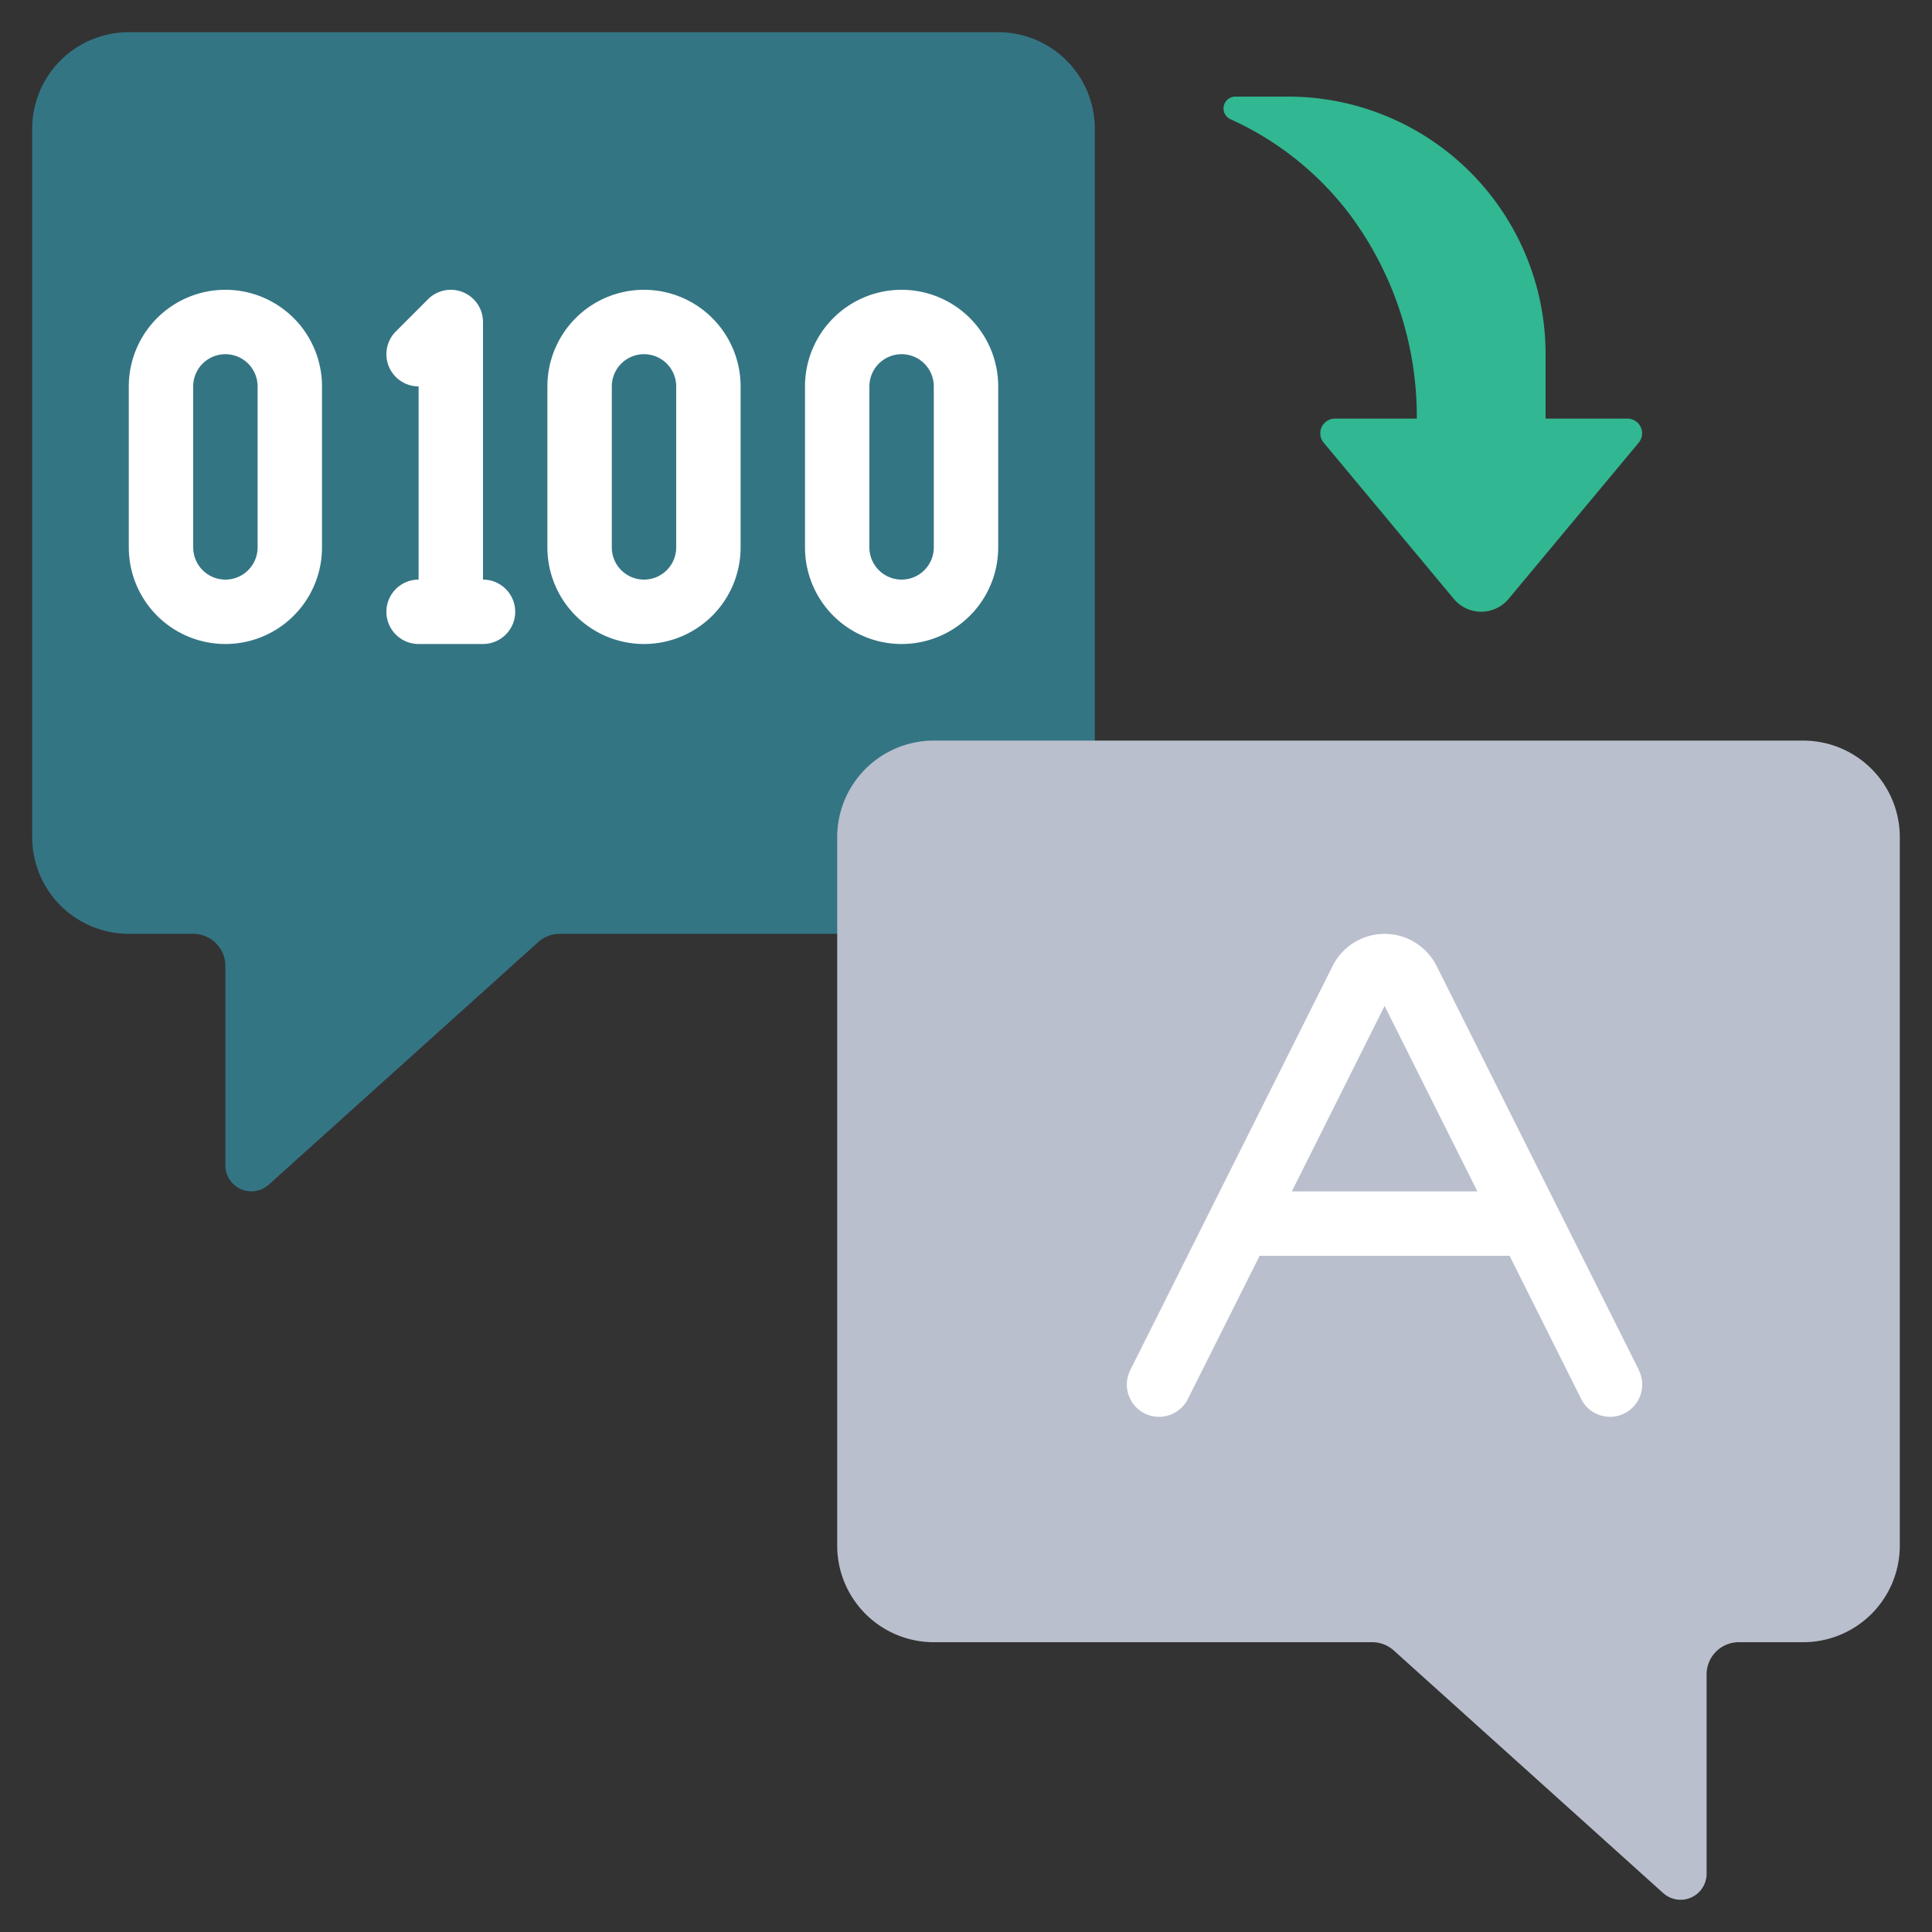 <svg id="Icons" height="512" viewBox="0 0 60 60" width="512" xmlns="http://www.w3.org/2000/svg"><rect x="0" y="0" width="60" height="60" fill="#333333" stroke="none"/><path d="m34 23v-19a3 3 0 0 0 -3-3h-27a3 3 0 0 0 -3 3v22a3 3 0 0 0 3 3h2a1 1 0 0 1 1 1v6.191a.807.807 0 0 0 1.347.6l8.368-7.534a1 1 0 0 1 .669-.257h8.616z" fill="#347584"/><path d="m59 26v22a3 3 0 0 1 -3 3h-2a1 1 0 0 0 -1 1v6.19a.808.808 0 0 1 -1.35.6l-8.365-7.533a1 1 0 0 0 -.669-.257h-13.616a3 3 0 0 1 -3-3v-22a3 3 0 0 1 3-3h27a3 3 0 0 1 3 3z" fill="#b9bfcc"/><path d="m50.89 13.75-4.04 4.85a1.108 1.108 0 0 1 -1.7 0l-4.04-4.85a.456.456 0 0 1 .35-.75h2.54a10.508 10.508 0 0 0 -2.12-6.39 9.593 9.593 0 0 0 -3.65-2.9.368.368 0 0 1 .14-.71h1.63a8 8 0 0 1 8 8v2h2.54a.456.456 0 0 1 .35.75z" fill="#31b791"/><g fill="#fff"><path d="m15 18v-8a1 1 0 0 0 -1.707-.707l-1 1a1 1 0 0 0 .707 1.707v6a1 1 0 0 0 0 2h2a1 1 0 0 0 0-2z"/><path d="m7 9a3 3 0 0 0 -3 3v5a3 3 0 0 0 6 0v-5a3 3 0 0 0 -3-3zm1 8a1 1 0 0 1 -2 0v-5a1 1 0 0 1 2 0z"/><path d="m20 9a3 3 0 0 0 -3 3v5a3 3 0 0 0 6 0v-5a3 3 0 0 0 -3-3zm1 8a1 1 0 0 1 -2 0v-5a1 1 0 0 1 2 0z"/><path d="m28 9a3 3 0 0 0 -3 3v5a3 3 0 0 0 6 0v-5a3 3 0 0 0 -3-3zm1 8a1 1 0 0 1 -2 0v-5a1 1 0 0 1 2 0z"/><path d="m50.9 42.553-6.285-12.553a1.806 1.806 0 0 0 -3.23 0l-6.285 12.553a1 1 0 1 0 1.79.894l2.229-4.447h7.762l2.224 4.447a1 1 0 0 0 1.79-.894zm-10.781-5.553 2.881-5.76 2.881 5.76z"/></g></svg>